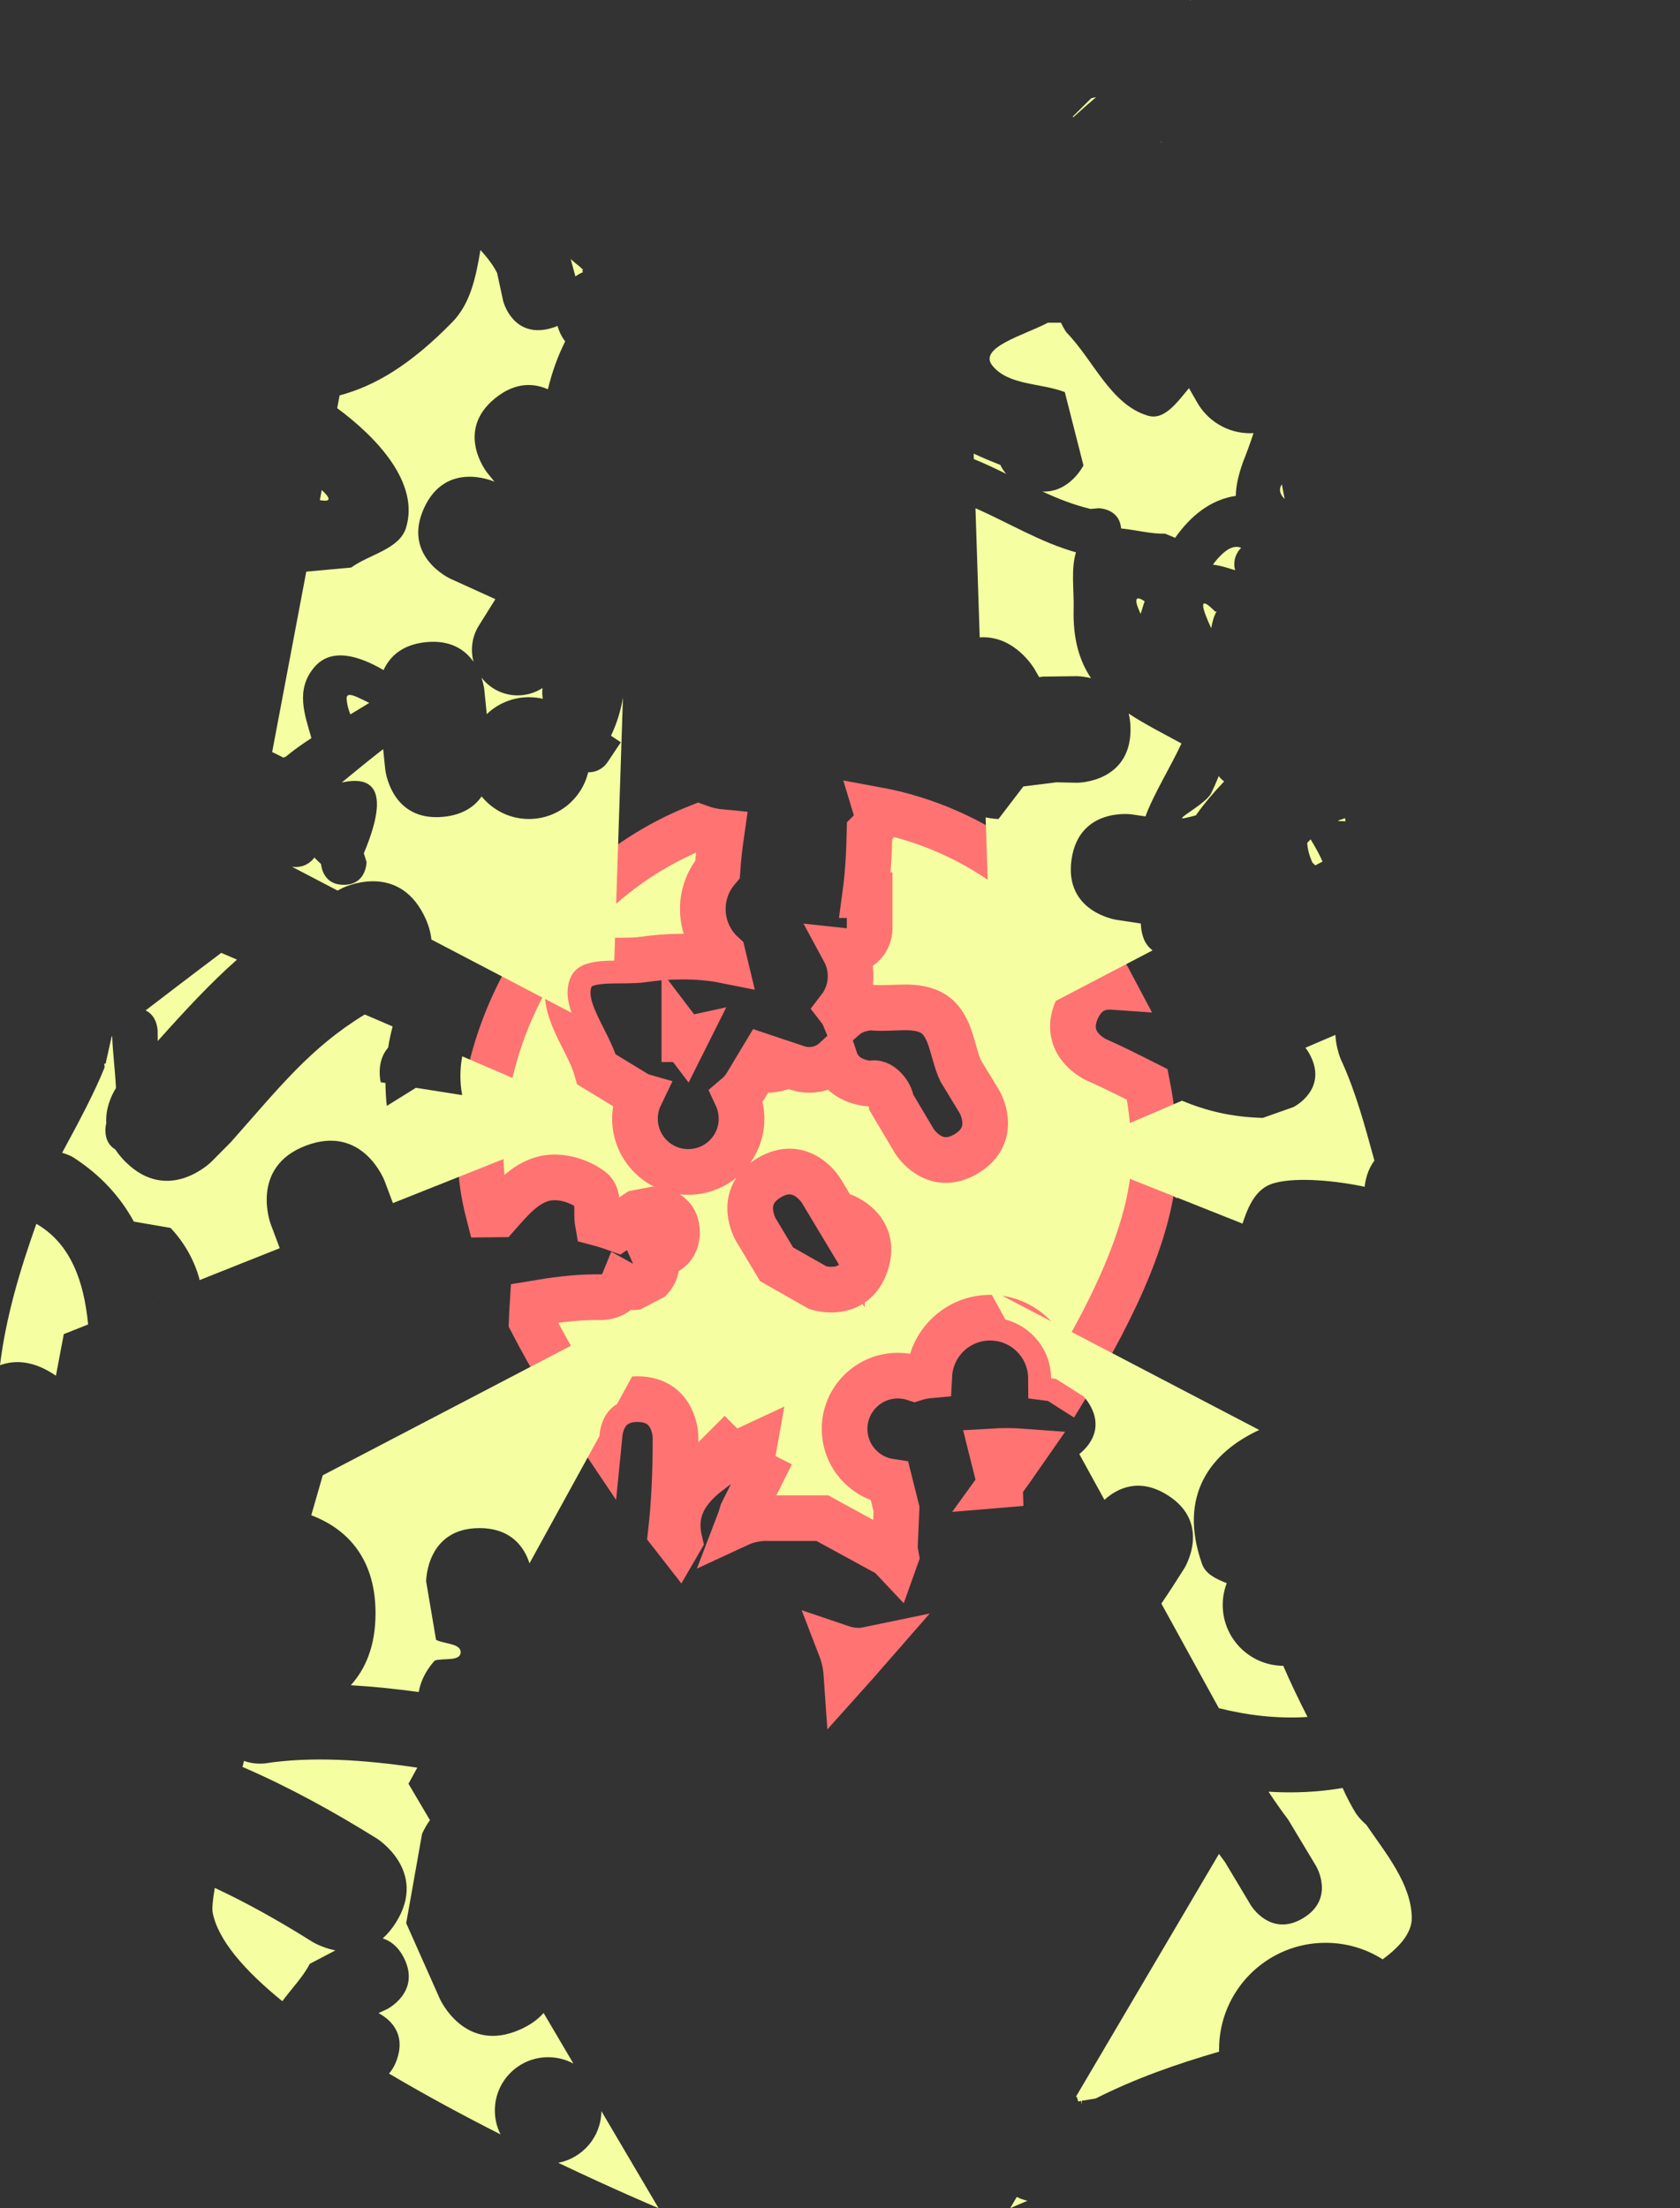 <svg version="1.1" xmlns="http://www.w3.org/2000/svg" xmlns:xlink="http://www.w3.org/1999/xlink" width="55.178" height="72.532" viewBox="0,0,55.178,72.532"><rect x="0" y="0" width="55.178" height="72.532" fill="#333333" stroke="none"/><g transform="translate(-213.648,-143.037)"><g data-paper-data="{&quot;isPaintingLayer&quot;:true}" fill="#f5ffa1" fill-rule="nonzero" stroke-linecap="butt" stroke-linejoin="miter" stroke-miterlimit="10" stroke-dasharray="" stroke-dashoffset="0" style="mix-blend-mode: normal"><path d="M251.559,181.029c-0,2.134 -1.233,4.853 -2.876,7.528l-0.352,-0.224c-0.055,-0.009 -0.109,-0.017 -0.164,-0.024c-0.006,-1.1 -0.899,-1.99 -2,-1.99c-1.069,0 -1.942,0.839 -1.997,1.894c-0.112,0.01 -0.23,0.03 -0.355,0.061c-0.044,0.011 -0.087,0.023 -0.128,0.036c-0.173,-0.057 -0.357,-0.088 -0.549,-0.088c-0.967,0 -1.75,0.783 -1.75,1.75c0,0.875 0.642,1.6 1.48,1.729c0.075,0.299 0.15,0.599 0.225,0.898l-0.052,1.228c0,0 0,0.134 0.037,0.328c-0.017,0.043 -0.033,0.085 -0.048,0.128c-0.123,-0.131 -0.219,-0.203 -0.219,-0.203l-2.152,-1.176c-0.643,0 -1.285,0 -1.928,0c0,0 -0.406,0 -0.828,0.196c0.047,-0.122 0.088,-0.248 0.123,-0.38l0.625,-1.25l-0.368,-0.184l0.135,-0.76c-0.254,0.118 -0.485,0.235 -0.695,0.352l-0.273,-0.273l-0.652,0.652l0.133,0.133c-0.941,0.722 -1.154,1.453 -0.96,2.275c-0.01,0.018 -0.021,0.036 -0.031,0.053c-0.086,-0.11 -0.172,-0.221 -0.259,-0.333c0.114,-0.988 0.154,-2.027 0.154,-3.141c0,0 0,-1.25 -1.25,-1.25c-1.046,0 -1.217,0.875 -1.245,1.161c-0.823,-1.222 -1.594,-2.481 -2.229,-3.713c0.007,-0.193 0.015,-0.388 0.028,-0.582c0.695,-0.117 1.376,-0.216 2.097,-0.214h0.172c0,0 0.517,0 0.692,-0.429c0.201,0.111 0.537,0.2 0.872,-0.136c0.301,-0.301 0.26,-0.601 0.169,-0.805c0.007,-0.004 0.013,-0.007 0.02,-0.011c0.139,-0.009 0.721,-0.088 0.721,-0.749c0,-0.75 -0.75,-0.75 -0.75,-0.75l-0.558,0.107c-0.22,0.136 -0.427,0.393 -0.648,0.539c-0.216,-0.08 -0.43,-0.147 -0.645,-0.204c-0.062,-0.346 0.067,-0.881 -0.205,-1.084c-0.441,-0.329 -1.081,-0.51 -1.61,-0.36c-0.603,0.172 -1.026,0.672 -1.457,1.162c-0.102,0.001 -0.204,0.003 -0.307,0.004c-0.173,-0.67 -0.268,-1.308 -0.268,-1.901c0,-4.951 2.971,-9.175 7.15,-10.828c0.241,0.09 0.497,0.149 0.764,0.174c-0.06,0.415 -0.106,0.82 -0.134,1.217c-0.301,0.35 -0.483,0.806 -0.483,1.304c0,0.584 0.251,1.11 0.65,1.476c0.015,0.069 0.031,0.139 0.048,0.208c-0.881,-0.176 -1.91,-0.138 -2.619,-0.031c-0.82,0.125 -2.087,-0.168 -2.417,0.593c-0.417,0.96 0.565,2.014 0.848,3.022l1.4,0.853c0,0 0.012,0.004 0.033,0.01c-0.11,0.229 -0.171,0.485 -0.171,0.755c0,0.967 0.783,1.75 1.75,1.75c0.967,0 1.75,-0.783 1.75,-1.75c0,-0.265 -0.059,-0.516 -0.164,-0.741c0.196,-0.166 0.301,-0.341 0.301,-0.341c0.192,-0.319 0.383,-0.639 0.575,-0.958l0.122,0.041l0.037,0.396c0,0 0.328,0 0.648,-0.168l0.283,0.095c0.132,0.047 0.275,0.073 0.423,0.073c0.329,0 0.628,-0.127 0.851,-0.334c0.263,0.786 1.18,0.786 1.18,0.786c0.286,-0.108 0.653,0.321 0.67,0.626l0.741,1.249c0,0 0.643,1.072 1.715,0.429c1.072,-0.643 0.429,-1.715 0.429,-1.715h-0l-0.613,-1.008c-0.285,-0.615 -0.303,-1.454 -0.856,-1.846c-0.571,-0.404 -1.39,-0.157 -2.085,-0.236c0,0 -0.507,0 -0.875,0.323c-0.042,-0.102 -0.097,-0.198 -0.164,-0.284c0.228,-0.296 0.364,-0.666 0.364,-1.068c0,-0.3 -0.075,-0.582 -0.208,-0.828c0.028,0.003 0.056,0.005 0.084,0.005c0.414,0 0.75,-0.336 0.75,-0.75v-1.087h-0.149c0.094,-0.693 0.132,-1.379 0.146,-2.077l0.001,-0.001c0,0 0.33,-0.33 0.209,-0.731c3.354,0.614 6.188,2.807 7.776,5.821c-0.375,-0.026 -0.882,0.081 -1.177,0.743c-0.508,1.142 0.635,1.65 0.635,1.65c0.631,0.279 1.17,0.558 1.677,0.813c0.152,0.766 0.233,1.559 0.233,2.372zM241.299,182.963l-0,0.317c-0.226,-0.376 -0.451,-0.752 -0.677,-1.128c0,0 -0.643,-1.072 -1.715,-0.429c-1.072,0.643 -0.429,1.715 -0.429,1.715c0.226,0.376 0.451,0.752 0.677,1.128l1.354,0.768c0,0 1.186,0.395 1.581,-0.791c0.395,-1.186 -0.791,-1.581 -0.791,-1.581z" stroke="#ff7373" stroke-width="1.5"/><path d="M246.49,191.814l-0.002,-0.064c-0.087,-0.347 -0.173,-0.693 -0.26,-1.04c0.347,-0.021 0.696,-0.02 1.041,0.006c-0.257,0.371 -0.518,0.737 -0.78,1.098z" stroke="#ff7373" stroke-width="1.5"/><path d="M236.125,177.172c0.005,-0 0.01,-0 0.015,-0.001c-0.002,0.004 -0.005,0.008 -0.007,0.012c-0.003,-0.004 -0.005,-0.008 -0.008,-0.012z" stroke="#ff7373" stroke-width="1.5"/><path d="M241.448,198.021c-0.021,-0.304 -0.088,-0.595 -0.193,-0.867c0.25,0.085 0.565,0.141 0.896,0.072c-0.259,0.297 -0.495,0.563 -0.703,0.795z" stroke="#ff7373" stroke-width="1.5"/><path d="M246.254,176.996l-0.234,-7.11c0.247,0.052 0.423,0.052 0.423,0.052l0.817,-1.069c0.361,-0.045 0.722,-0.09 1.083,-0.135l0.686,0.014c0,0 1.75,0 1.75,-1.75c0,-0.194 -0.022,-0.367 -0.06,-0.521c0.528,0.349 1.127,0.649 1.733,0.981c-0.331,0.722 -0.933,1.698 -1.182,2.396c-0.149,-0.023 -0.299,-0.045 -0.449,-0.067c0,0 -1.732,-0.247 -1.98,1.485c-0.247,1.732 1.485,1.98 1.485,1.98c0.264,0.038 0.528,0.078 0.791,0.12c0.004,0.152 0.029,0.304 0.08,0.455c0.061,0.183 0.167,0.321 0.306,0.427z" stroke="none" stroke-width="0"/><path d="M249.72,159.732l-0.253,0.022c-0.548,-0.129 -1.07,-0.336 -1.582,-0.572c0.899,0.041 1.348,-0.857 1.348,-0.857l-0.612,-2.408c-0.786,-0.306 -1.847,-0.213 -2.378,-0.869c-0.485,-0.598 1.054,-1.003 1.82,-1.411h0.432c0.092,0.197 0.177,0.316 0.177,0.316c0.892,0.913 1.453,2.374 2.676,2.738c0.535,0.159 0.937,-0.406 1.351,-0.905l0.252,0.441c0.34,0.621 0.998,1.041 1.756,1.041c0.037,0 0.074,-0.001 0.111,-0.003c-0.104,0.318 -0.219,0.635 -0.346,0.952c-0.161,0.453 -0.233,0.814 -0.234,1.107c-0.843,0.126 -1.494,0.67 -1.994,1.379l-0.328,-0.136c-0.457,0.012 -0.968,-0.124 -1.447,-0.172c-0.054,-0.665 -0.747,-0.665 -0.747,-0.665z" stroke="none" stroke-width="0"/><path d="M249.029,165.247l-1.12,0.014c-0.044,0.006 -0.088,0.011 -0.132,0.017c-0.049,-0.086 -0.099,-0.173 -0.148,-0.259c0,0 -0.644,-1.127 -1.803,-1.046l-0.14,-4.242c1.098,0.483 2.143,1.123 3.302,1.449c-0.173,0.551 -0.06,1.273 -0.077,1.859c-0.028,0.986 0.191,1.707 0.571,2.274c-0.259,-0.065 -0.454,-0.065 -0.454,-0.065z" stroke="none" stroke-width="0"/><path d="M251.242,162.788c-0.047,0.14 -0.09,0.279 -0.13,0.414c-0.189,-0.398 -0.232,-0.661 0.13,-0.414z" stroke="none" stroke-width="0"/><path d="M251.796,147.687c0,0.008 -0,0.015 -0,0.023c-0.009,-0.001 -0.018,-0.001 -0.026,-0.002c0.009,-0.007 0.018,-0.014 0.027,-0.021z" stroke="none" stroke-width="0"/><path d="M245.633,158.117l-0.006,-0.18c0.294,0.137 0.591,0.26 0.877,0.373c0.047,0.099 0.109,0.198 0.191,0.292c-0.35,-0.172 -0.702,-0.339 -1.061,-0.485z" stroke="none" stroke-width="0"/><path d="M249.489,146.264c0.053,-0.012 0.107,-0.024 0.161,-0.036c-0.255,0.215 -0.505,0.435 -0.749,0.66c-0.007,-0.007 -0.014,-0.013 -0.021,-0.02z" stroke="none" stroke-width="0"/><path d="" stroke="none" stroke-width="0"/><path d="" stroke="none" stroke-width="0"/><path d="M253.677,168.529c0.049,0.068 0.109,0.127 0.177,0.175c-0.336,0.354 -0.652,0.72 -0.929,1.115c-0.121,0.034 -0.244,0.065 -0.369,0.091c-0.39,0.083 0.695,-0.461 0.872,-0.819c0.073,-0.148 0.161,-0.343 0.25,-0.563z" stroke="none" stroke-width="0"/><path d="M254.413,161.032c-0.139,0.136 -0.226,0.326 -0.226,0.536c0,0.069 0.009,0.135 0.026,0.198l0.001,0.002l-0.127,-0.042l-0.001,0.002c-0.217,-0.072 -0.417,-0.12 -0.602,-0.146c0.388,-0.514 0.685,-0.655 0.928,-0.55z" stroke="none" stroke-width="0"/><path d="M253.563,163.131l0.045,-0.015c-0.085,0.146 -0.142,0.336 -0.179,0.555c-0.308,-0.662 -0.444,-1.136 0.134,-0.54z" stroke="none" stroke-width="0"/><path d="" stroke="none" stroke-width="0"/><path d="M255.749,158.942c0.031,0.162 0.061,0.323 0.092,0.484c-0.152,-0.148 -0.205,-0.308 -0.092,-0.484z" stroke="none" stroke-width="0"/><path d="M252.742,143.037c0,0 0.002,0.008 0.005,0.024c-0.005,-0.004 -0.01,-0.009 -0.016,-0.013z" stroke="none" stroke-width="0"/><path d="M257.084,171.338l-0.238,0.124c-0.032,-0.033 -0.064,-0.065 -0.096,-0.094c-0.092,-0.211 -0.163,-0.453 -0.167,-0.646c0.037,-0.039 0.073,-0.078 0.11,-0.116c0.151,0.248 0.299,0.508 0.391,0.732z" stroke="none" stroke-width="0"/><path d="M257.628,169.98c0.062,-0.023 0.128,-0.046 0.195,-0.068c0.006,0.034 0.013,0.067 0.019,0.1c-0.17,-0.007 -0.313,0.004 -0.214,-0.033z" stroke="none" stroke-width="0"/><path d="M223.741,161.811l1.441,-0.132c0.601,-0.437 1.587,-0.6 1.803,-1.311c0.446,-1.467 -0.949,-2.954 -2.262,-3.923c0.026,-0.14 0.053,-0.28 0.079,-0.42c1.163,-0.31 2.327,-1.001 3.702,-2.408c0.6,-0.614 0.775,-1.484 0.924,-2.369c0.238,0.263 0.429,0.517 0.547,0.755l0.199,0.921c0,0 0.303,1.213 1.516,0.91c0.1,-0.025 0.19,-0.056 0.27,-0.092c0.051,0.187 0.137,0.359 0.251,0.509c-0.249,0.492 -0.432,1.017 -0.569,1.572c-0.442,-0.196 -1.047,-0.252 -1.718,0.284c-1.367,1.093 -0.273,2.46 -0.273,2.46c0.079,0.098 0.158,0.196 0.238,0.293c-0.057,-0.025 -1.605,-0.694 -2.316,0.87c-0.724,1.593 0.869,2.317 0.869,2.317l1.476,0.671l-0.53,0.848c-0.152,0.235 -0.24,0.514 -0.24,0.815c0,0.137 0.018,0.269 0.053,0.395c-0.27,-0.386 -0.743,-0.728 -1.563,-0.646c-0.804,0.08 -1.199,0.495 -1.392,0.917c-0.826,-0.48 -1.721,-0.746 -2.275,-0.093c-0.633,0.746 -0.309,1.568 -0.095,2.328c-0.303,0.196 -0.586,0.396 -0.844,0.611c-0.026,0.008 -0.05,0.018 -0.072,0.031c-0.128,-0.066 -0.253,-0.127 -0.373,-0.184c0.252,-1.335 0.655,-3.464 1.12,-5.926c0.021,0.001 0.032,0.001 0.032,0.001z" data-paper-data="{&quot;index&quot;:null}" stroke="none" stroke-width="0"/><path d="M232.964,168.405c0.005,0 0.011,0 0.016,0c0.264,0 0.497,-0.137 0.63,-0.344l0.428,-0.642l-0.323,-0.215c0.19,-0.397 0.323,-0.826 0.393,-1.256l-0.284,8.641c-0.62,0.009 -1.22,0.062 -1.433,0.552c-0.163,0.375 -0.112,0.766 0.028,1.162l-4.603,-2.405c-0.023,-0.242 -0.098,-0.507 -0.242,-0.796c-0.894,-1.789 -2.683,-0.894 -2.683,-0.894c-0.052,0.027 -0.104,0.054 -0.156,0.081l-1.502,-0.784c0.043,0.008 0.087,0.011 0.132,0.011c0.251,0 0.473,-0.123 0.609,-0.312c0.073,0.077 0.146,0.148 0.217,0.212c0.02,0.182 0.132,0.685 0.746,0.685c0.75,0 0.75,-0.75 0.75,-0.75l-0.09,-0.288c0.013,-0.029 0.025,-0.058 0.038,-0.089c0.841,-2.058 0.212,-2.449 -0.762,-2.235c0.468,-0.382 0.93,-0.766 1.36,-1.096l0.066,0.656c0,0 0.174,1.741 1.915,1.567c0.644,-0.064 1.026,-0.343 1.252,-0.669c0.367,0.452 0.927,0.741 1.554,0.741l0,0c0.944,0 1.735,-0.653 1.945,-1.533z" data-paper-data="{&quot;index&quot;:null}" stroke="none" stroke-width="0"/><path d="M230.65,165.878c0.301,0 0.582,-0.089 0.817,-0.242c-0.014,0.113 -0.012,0.231 0.008,0.354c-0.146,-0.034 -0.299,-0.052 -0.456,-0.052c-0.537,0 -1.025,0.212 -1.384,0.556l-0.08,-0.8c0,0 -0.017,-0.172 -0.095,-0.402c0.274,0.356 0.705,0.586 1.189,0.586z" data-paper-data="{&quot;index&quot;:null}" stroke="none" stroke-width="0"/><path d="M223.709,161.81c0,0 0,0 0,0v0z" data-paper-data="{&quot;index&quot;:null}" stroke="none" stroke-width="0"/><path d="M232.392,151.547c0.095,0.086 0.197,0.172 0.307,0.257c0.033,0.034 0.067,0.067 0.101,0.099l-0.035,0.028l0.034,0.042c-0.089,0.04 -0.174,0.088 -0.252,0.143z" data-paper-data="{&quot;index&quot;:null}" stroke="none" stroke-width="0"/><path d="M225.033,166.012c-0.03,-0.303 0.337,-0.082 0.742,0.113c-0.21,0.131 -0.417,0.256 -0.62,0.377c-0.057,-0.143 -0.104,-0.301 -0.122,-0.49z" data-paper-data="{&quot;index&quot;:null}" stroke="none" stroke-width="0"/><path d="" data-paper-data="{&quot;index&quot;:null}" stroke="none" stroke-width="0"/><path d="" data-paper-data="{&quot;index&quot;:null}" stroke="none" stroke-width="0"/><path d="" data-paper-data="{&quot;index&quot;:null}" stroke="none" stroke-width="0"/><path d="M224.153,159.463c0.021,-0.11 0.041,-0.219 0.062,-0.33c0.275,0.25 0.341,0.411 -0.062,0.33z" data-paper-data="{&quot;index&quot;:null}" stroke="none" stroke-width="0"/><path d="M235.997,185.361l-2.084,3.795c-0.502,0.294 -0.568,0.897 -0.577,1.05l-2.297,4.182c-0.163,-0.508 -0.58,-1.157 -1.645,-1.157c-1.75,0 -1.75,1.75 -1.75,1.75l0.326,1.92c0.269,0.139 0.826,0.115 0.808,0.418c-0.017,0.295 -0.565,0.174 -0.848,0.261c0,0 -0.429,0.429 -0.529,1.035c-0.749,-0.103 -1.497,-0.181 -2.232,-0.223c0.47,-0.517 0.813,-1.269 0.813,-2.364c0,-1.991 -1.133,-2.85 -2.11,-3.22c0.232,-0.813 0.377,-1.312 0.377,-1.312z" data-paper-data="{&quot;index&quot;:null}" stroke="none" stroke-width="0"/><path d="M227.064,201.627l0.705,1.197c-0.177,0.246 -0.259,0.451 -0.259,0.451l-0.521,2.932c0.367,0.826 0.734,1.653 1.102,2.479c0,0 0.812,1.828 2.64,1.015c0.342,-0.152 0.591,-0.339 0.771,-0.544l0.979,1.662c-0.247,-0.133 -0.53,-0.209 -0.83,-0.209c-0.967,0 -1.75,0.783 -1.75,1.75c0,0.282 0.067,0.549 0.186,0.785c-1.185,-0.601 -2.452,-1.28 -3.662,-1.998c0.106,-0.121 0.199,-0.279 0.267,-0.485c0.297,-0.89 -0.298,-1.335 -0.613,-1.501l0.28,-0.129c0,0 1.118,-0.559 0.559,-1.677c-0.191,-0.381 -0.446,-0.568 -0.701,-0.647c0.154,-0.136 0.302,-0.309 0.439,-0.529c1.06,-1.696 -0.636,-2.756 -0.636,-2.756c-1.412,-0.878 -2.877,-1.687 -4.403,-2.346l-0.005,-0c0.017,-0.066 0.034,-0.133 0.051,-0.2c0.348,0.13 0.685,0.082 0.685,0.082c1.521,-0.235 3.256,-0.122 5.006,0.14z" data-paper-data="{&quot;index&quot;:null}" stroke="none" stroke-width="0"/><path d="M235.279,215.569c0,0 -1.381,-0.578 -3.295,-1.49c0.801,-0.155 1.407,-0.855 1.416,-1.698z" data-paper-data="{&quot;index&quot;:null}" stroke="none" stroke-width="0"/><path d="M223.822,207.543c-0.211,0.416 -0.6,0.818 -0.901,1.227c-1.244,-1.01 -2.118,-2.013 -2.288,-2.913c-0.024,-0.129 0.002,-0.411 0.069,-0.808c1.104,0.514 2.168,1.119 3.199,1.767c0,0 0.317,0.198 0.762,0.286z" data-paper-data="{&quot;index&quot;:null}" stroke="none" stroke-width="0"/><path d="M253.684,203.932c0.065,0.09 0.13,0.18 0.197,0.268l0.848,1.416c0,0 0.643,1.072 1.715,0.429c1.072,-0.643 0.429,-1.715 0.429,-1.715l-0.917,-1.525c-0.224,-0.298 -0.44,-0.603 -0.644,-0.916c0.826,0.051 1.647,0.014 2.432,-0.123c0.132,0.293 0.274,0.568 0.429,0.821c0,0 0.122,0.195 0.347,0.385c0.632,0.928 1.48,1.939 1.496,3.053c0.007,0.521 -0.421,0.974 -0.955,1.371c-0.542,-0.344 -1.185,-0.544 -1.874,-0.544c-1.933,0 -3.5,1.567 -3.5,3.5c0,0.025 0,0.051 0.001,0.076c-1.395,0.405 -2.74,0.875 -4.053,1.537c-0.146,0.024 -0.299,0.049 -0.46,0.076l0,0.124l-0.024,-0.119l-0.09,0.018l-0.047,-0.156l-0.034,0.01z" data-paper-data="{&quot;index&quot;:null}" stroke="none" stroke-width="0"/><path d="M251.792,195.71c0.253,-0.373 0.502,-0.757 0.752,-1.155c0,0 0.927,-1.484 -0.556,-2.412c-0.948,-0.593 -1.669,-0.201 -2.066,0.159l-0.825,-1.503c0.046,-0.037 0.093,-0.079 0.14,-0.125c0.884,-0.884 0,-1.768 0,-1.768l-0.904,-0.575c-0.055,-0.009 -0.109,-0.017 -0.164,-0.024c-0.005,-0.927 -0.639,-1.704 -1.498,-1.926l-0.561,-1.021l8.896,4.647c-1.599,0.741 -2.674,2.149 -1.88,4.397c0.119,0.337 0.453,0.493 0.813,0.635c-0.085,0.222 -0.132,0.463 -0.132,0.715c0,1.1 0.889,1.993 1.988,2c0.243,0.562 0.513,1.121 0.797,1.68c-0.956,0.064 -1.966,-0.05 -2.912,-0.289z" data-paper-data="{&quot;index&quot;:null}" stroke="none" stroke-width="0"/><path d="M258.488,195.97c0.014,0.026 0.026,0.053 0.038,0.081c-0.012,-0.027 -0.025,-0.054 -0.038,-0.081z" data-paper-data="{&quot;index&quot;:null}" stroke="none" stroke-width="0"/><path d="M246.826,215.569l0.217,-0.369c0.11,0.055 0.227,0.098 0.35,0.125c-0.362,0.158 -0.567,0.244 -0.567,0.244z" data-paper-data="{&quot;index&quot;:null}" stroke="none" stroke-width="0"/><path d="" data-paper-data="{&quot;index&quot;:null}" stroke="none" stroke-width="0"/><path d="M233.561,179.765l-7.008,2.79c-0.09,-0.241 -0.181,-0.482 -0.271,-0.722c0,0 -0.702,-1.873 -2.575,-1.17c-1.873,0.702 -1.17,2.575 -1.17,2.575c0.1,0.266 0.199,0.532 0.299,0.798l-2.635,1.049c-0.006,-0.043 -0.012,-0.069 -0.012,-0.069c-0.17,-0.608 -0.504,-1.186 -0.938,-1.645l-1.206,-0.208c-0.443,-0.808 -1.083,-1.528 -2,-2.116c0,0 -0.143,-0.086 -0.357,-0.143c0.571,-1.052 1.079,-2.011 1.396,-2.807l-0.011,-0.127l0.043,0.009l0.199,-0.894c0.006,-0.004 0.011,-0.009 0.017,-0.013c0.019,0.52 0.098,1.137 0.125,1.702c-0.172,0.283 -0.346,0.692 -0.318,1.158c-0.018,0.068 -0.028,0.145 -0.028,0.233c0,0.341 0.155,0.527 0.324,0.628c0.087,0.133 0.196,0.268 0.33,0.402c1.414,1.414 2.828,0 2.828,0l0.631,-0.636c1.598,-1.799 2.606,-3.103 4.404,-4.199l0.915,0.393c-0.06,0.228 -0.109,0.459 -0.146,0.693c-0.413,0.469 -0.245,1.139 -0.245,1.139l0.157,0.025c0.001,0.253 0.016,0.504 0.044,0.752l0.955,-0.594l1.52,0.24c-0.078,-0.41 -0.078,-0.852 0.002,-1.274z" data-paper-data="{&quot;index&quot;:null}" stroke="none" stroke-width="0"/><path d="M215.743,186.859l-0.258,1.366c-0.703,-0.481 -1.31,-0.535 -1.837,-0.345c0.19,-1.55 0.631,-3.058 1.194,-4.644c1.13,0.649 1.565,1.896 1.7,3.305z" data-paper-data="{&quot;index&quot;:null}" stroke="none" stroke-width="0"/><path d="M218.844,185.624l-0.007,0.003c-0.001,-0.006 -0.002,-0.013 -0.003,-0.019c0.003,0.005 0.007,0.011 0.01,0.016z" data-paper-data="{&quot;index&quot;:null}" stroke="none" stroke-width="0"/><path d="M218.826,176.904c0,0 0,-0.49 -0.396,-0.678c1.463,-1.122 2.484,-1.89 2.484,-1.89l0.517,0.222c-0.889,0.788 -1.699,1.664 -2.602,2.673c-0.002,-0.107 -0.003,-0.216 -0.003,-0.328z" data-paper-data="{&quot;index&quot;:null}" stroke="none" stroke-width="0"/><path d="" data-paper-data="{&quot;index&quot;:null}" stroke="none" stroke-width="0"/><path d="" data-paper-data="{&quot;index&quot;:null}" stroke="none" stroke-width="0"/><path d="" data-paper-data="{&quot;index&quot;:null}" stroke="none" stroke-width="0"/><path d="M248.545,180.876l3.924,-1.684c0.769,0.318 1.577,0.535 2.654,0.565l1.01,-0.358c0,0 1.118,-0.559 0.559,-1.677c-0.052,-0.104 -0.109,-0.194 -0.169,-0.27l0.984,-0.422c0.025,0.471 0.19,0.829 0.19,0.829c0.473,1.018 0.78,2.163 1.092,3.3c-0.234,0.309 -0.301,0.675 -0.32,0.859c-1.239,-0.256 -2.41,-0.298 -3.018,-0.106c-0.549,0.174 -0.798,0.714 -0.994,1.317z" data-paper-data="{&quot;index&quot;:null}" stroke="none" stroke-width="0"/><path d="" data-paper-data="{&quot;index&quot;:null}" stroke="none" stroke-width="0"/><path d="" data-paper-data="{&quot;index&quot;:null}" stroke="none" stroke-width="0"/><path d="M268.821,194.008c0.002,0.003 0.004,0.006 0.005,0.009c-0,0.004 -0.001,0.007 -0.001,0.011c-0.001,-0.006 -0.003,-0.013 -0.004,-0.019z" data-paper-data="{&quot;index&quot;:null}" stroke="none" stroke-width="0"/><path d="" data-paper-data="{&quot;index&quot;:null}" stroke="none" stroke-width="0"/><path d="" data-paper-data="{&quot;index&quot;:null}" stroke="none" stroke-width="0"/><path d="" data-paper-data="{&quot;index&quot;:null}" stroke="none" stroke-width="0"/></g></g></svg>